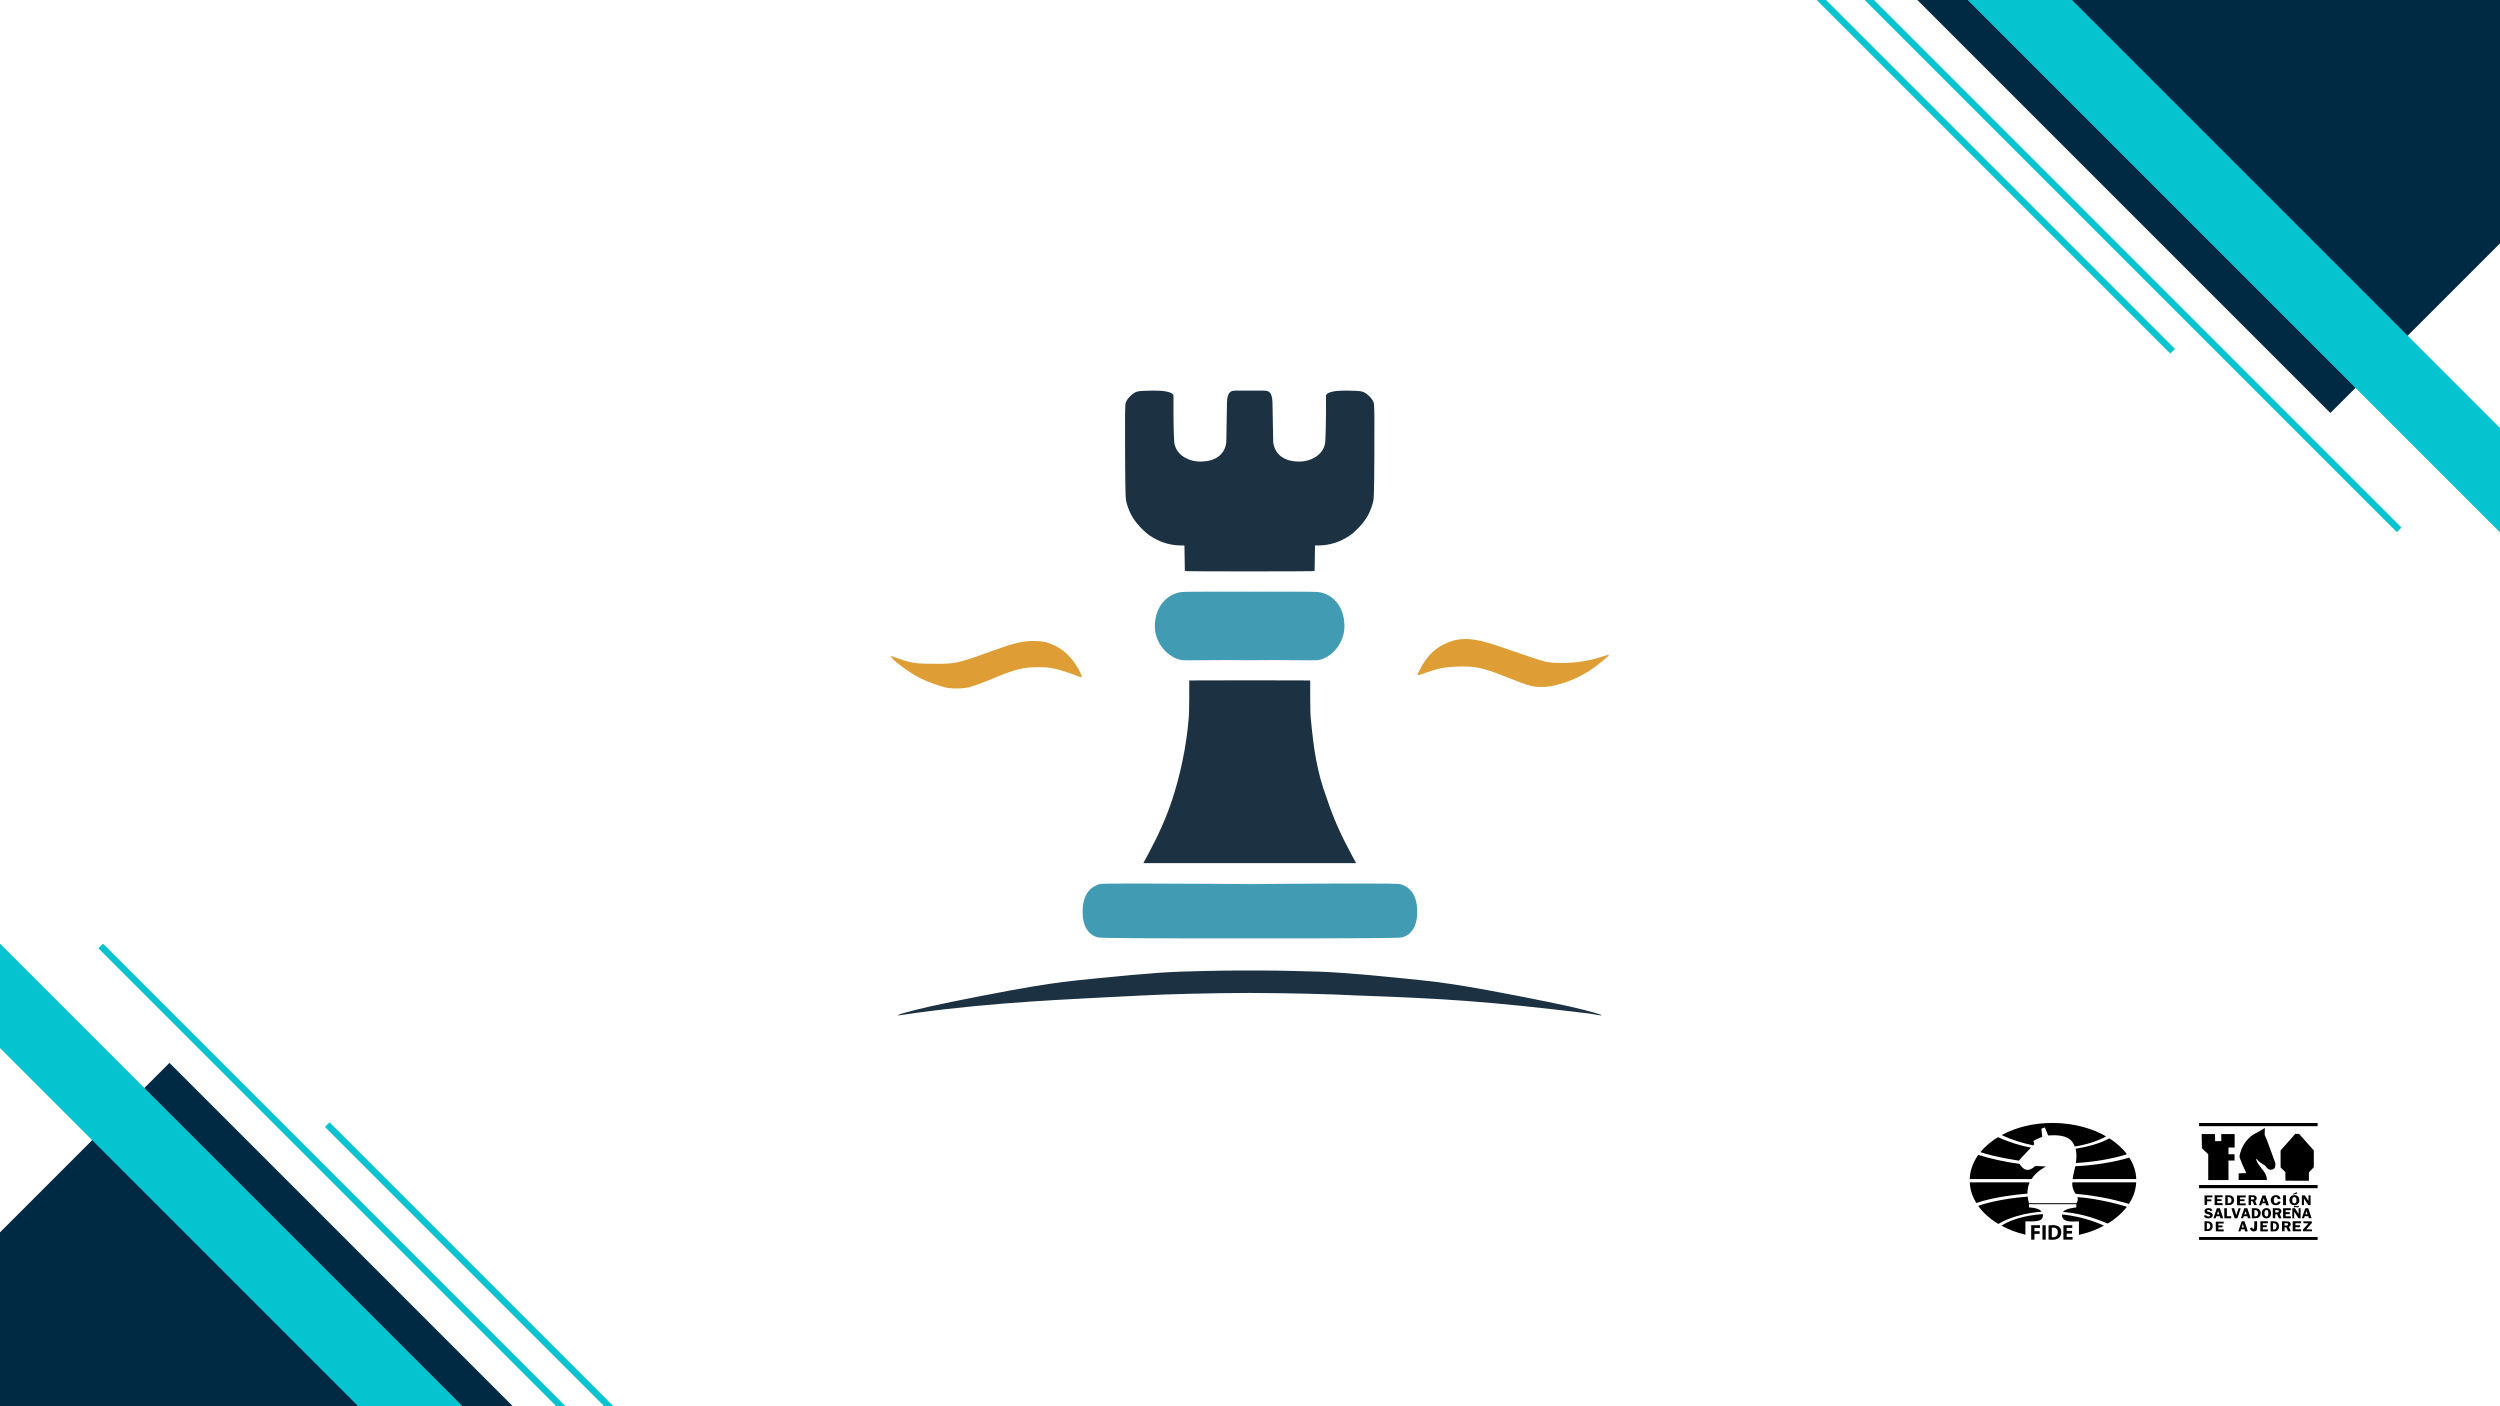 <svg width="1920" height="1080" version="1.1" viewBox="0 0 1920 1080" xmlns="http://www.w3.org/2000/svg">
 <g transform="rotate(135 26.078 534.39)" stroke-width="0">
  <rect x="151.83" y="-257.08" width="328.06" height="518.55" fill="#002a43" stop-color="#000000" style="paint-order:stroke markers fill"/>
  <g fill="#05c3cf">
   <rect x="97.186" y="-257.08" width="5.006" height="399.37" stop-color="#000000" style="paint-order:stroke markers fill"/>
   <rect x="123.2" y="-257.08" width="5.006" height="619.39" stop-color="#000000" style="paint-order:stroke markers fill"/>
   <rect x="179.12" y="-257.08" width="56.66" height="675.58" stop-color="#000000" style="paint-order:stroke markers fill"/>
  </g>
 </g>
 <g transform="rotate(-45 1038 -1687.8)" stroke-width="0">
  <rect x="151.83" y="-257.08" width="328.06" height="518.55" fill="#002a43" stop-color="#000000" style="paint-order:stroke markers fill"/>
  <g fill="#05c3cf">
   <rect x="97.186" y="-257.08" width="5.006" height="399.37" stop-color="#000000" style="paint-order:stroke markers fill"/>
   <rect x="123.2" y="-257.08" width="5.006" height="619.39" stop-color="#000000" style="paint-order:stroke markers fill"/>
   <rect x="179.12" y="-257.08" width="56.66" height="675.58" stop-color="#000000" style="paint-order:stroke markers fill"/>
  </g>
 </g>
 <g transform="matrix(.128 0 0 .128 1515.1 880.62)">
  <g clip-rule="evenodd" fill-rule="evenodd">
   <path d="m479.67-142.15c-110.42 0-214.12 23.212-306.38 72.54 54.045 26.924 126.83 48.901 188.82 61.943 2.414-2.374 4.535-4.625 6.528-7.16-1.221-5.657-3.847-14.573-4.659-19.331 12.733-8.717 52.753-24.874 52.753-24.874l-5.223-48.726 21.001-7.51 19.806 48.305c136.85-11.672 151.1 48.311 159.09 65.893 67.846-10.009 136.76-31.571 188.74-60.489-74.215-43.616-188.06-80.591-320.48-80.591z"/>
   <path d="m45.567 33.228c35.965 11.441 108.51 32.239 231.57 50.909 10.459-15.905 59.887-64.082 71.833-78.048-96.47-18.46-170.91-50.776-197.83-62.973-35.432 21.068-75.748 53.112-105.57 90.113zm573.08 65.017c144.3-7.848 261.72-37.347 306.35-52.922-27.093-37.116-70.089-73.165-105.14-94.951-25.061 13.714-92.919 45.356-203.42 62.181 10.554 26.691 2.217 85.693 2.217 85.693z"/>
   <path d="m-18.332 194.66h371.06c26.546-45.974 86.598-75.481 86.598-75.481s-39.854-2.374-63.293-3.482c-18.012 14.459-56.069 51.534-95.458-12.324-83.679-10.284-184.55-33.285-247.53-53.721-38.212 52.991-50.005 104.42-51.379 145.01zm999 0c-0.545-41.489-15.119-87.757-41.552-128.98-27.147 7.685-138.73 42.238-324.5 52.389-4.337 25.751-13.489 54.349-15.428 76.597 16.607-0.07 352.01-2e-3 381.48-2e-3z"/>
   <path d="m-18.205 214.21c15.75-0.189 359.3 0.084 359.3 0.084-7.961 15.384-14.67 49.414-13.071 67.373-194.42 17.05-279.67 48.13-306.92 56.465-19.989-32.728-36.862-72.672-39.305-123.92zm615.44 0.085c13.757-0.042 371.72-0.042 383.3 0-2.565 56.544-25.278 101.68-43.724 129.37-23.246-6.667-139.96-44.485-319.94-60.791-8.52-11.216-22.558-37.908-19.639-68.58z"/>
   <path d="m32.456 355.29c19.653-7.413 128.85-43.042 297.33-55.367 1.207 18.35 7.23 39.476 7.23 39.476s274.97-0.153 284.05-0.042c14.181-15.565 6.754-36.834 6.754-36.834 135.84 10.654 272.31 49.852 296.73 58.475-26.94 36.062-69.544 73.728-114.82 100.3-37.705-14.507-136.5-59.07-268.39-69.725 14.32-20.243 66.947-24.958 79.79-26.854l0.07-19.178-284.26-0.07 0.07 19.331s61.066 0.73 75.805 25.379c-164.03 13.716-249.1 67.019-259.19 73.6-46.788-27.618-91.454-65.8-121.17-108.49z"/>
   <path d="m786.68 474.39c-42.588 23.24-98.122 43.602-149.77 55.133v-80.695c-18.265 0.211-24.047 0.626-35.418 0.589-25.101-0.099-40.302-2.442-52.768-11.357-13.423-9.596-14.571-24.097-13-30.933 143.09 13.061 250.95 67.263 250.95 67.263z"/>
   <path d="m315.75 528.35c-53.751-12.578-103.82-32.102-143.61-54.025 42.956-29.276 130.17-62.054 248.05-69.492 1.32 4.464 2.541 24.381-12.676 34.261-20.579 13.34-91.764 9.099-91.764 9.099z"/>
  </g>
  <g transform="matrix(2.012 0 0 2.012 -21.804 -230.26)">
   <path d="m185 348.84h26.254v7.962h-16.506v9.818h15.421v7.897h-15.421v17.271h-9.748z"/>
   <path d="m228.32 348.84v42.948h-9.751v-42.948z"/>
   <path d="m236.73 349.41c3.565-0.572 8.22-0.893 13.125-0.893 8.158 0 13.446 1.464 17.591 4.591 4.458 3.312 7.263 8.601 7.263 16.182 0 8.223-2.993 13.893-7.138 17.402-4.524 3.758-11.408 5.54-19.816 5.54-5.038 0-8.604-0.317-11.025-0.635zm9.748 35.05c0.831 0.188 2.167 0.188 3.377 0.188 8.796 0.066 14.531-4.775 14.531-15.036 0.063-8.922-5.159-13.64-13.512-13.64-2.164 0-3.566 0.193-4.396 0.385z"/>
   <path d="m306.63 373.63h-15.806v10.198h17.653v7.961h-27.4v-42.948h26.508v7.962h-16.761v8.925h15.806z"/>
  </g>
 </g>
 <path d="m1688.9 951.13v-1.138h91.049v2.276h-91.049zm12.867-5.469c-0.035-0.035-0.063-1.721-0.063-3.746v-3.683h6.07v1.423h-4.078v1.518h3.225v1.423h-3.225v1.612h4.078v1.518h-2.972c-1.635 0-3-0.029-3.035-0.063zm17.293-0.01c0-0.039 0.565-1.788 1.257-3.887l1.257-3.816h2.219l1.053 3.248c0.579 1.787 1.136 3.502 1.238 3.812 0.101 0.31 0.184 0.598 0.184 0.64 0 0.042-0.447 0.076-0.993 0.076h-0.993l-0.492-1.612h-2.605l-0.525 1.612h-0.8c-0.44 0-0.8-0.032-0.801-0.071zm4.268-2.988c0-0.013-0.171-0.557-0.379-1.209-0.209-0.652-0.379-1.246-0.379-1.319 0-0.285-0.127 0.022-0.521 1.265l-0.409 1.288h0.844c0.464 0 0.844-0.011 0.844-0.024zm6.307 2.838c-0.261-0.127-0.632-0.396-0.825-0.597-0.324-0.339-0.835-1.306-0.835-1.581 0-0.105 1.497-0.71 1.545-0.624 0.011 0.019 0.126 0.248 0.257 0.509 0.269 0.536 0.59 0.714 1.018 0.563 0.469-0.165 0.497-0.346 0.498-3.194l1e-3 -2.632h2.181v3.059c0 2.779-0.018 3.093-0.178 3.438-0.405 0.872-1.016 1.208-2.285 1.256-0.801 0.03-0.954 0.01-1.375-0.196zm6.307-3.667v-3.889h5.785v1.518h-3.889v1.513l3.082 0.052v1.423l-3.082 0.052v1.702h3.889v1.518h-5.785zm7.872 0v-3.908l1.873 0.046c2.377 0.059 2.673 0.14 3.484 0.957 0.689 0.694 0.961 1.236 1.104 2.196 0.206 1.386-0.166 2.655-1.055 3.595-0.815 0.862-1.115 0.948-3.439 0.988l-1.968 0.034zm3.177 2.365c1.222-0.332 1.818-2.29 1.135-3.729-0.351-0.74-0.982-1.092-1.965-1.097h-0.451v4.932l0.451-9e-4c0.248 0 0.621-0.047 0.83-0.104zm5.571-2.385 0.025-3.817h2.418c2.771 0 3.047 0.055 3.655 0.727 0.451 0.499 0.614 0.905 0.611 1.522 0 0.812-0.439 1.525-1.154 1.889l-0.255 0.13 0.619 1.375c0.34 0.756 0.677 1.514 0.748 1.683l0.129 0.308h-2.147l-1.294-3.035h-1.387v3.035h-1.994zm4.375-0.818c0.301-0.283 0.397-0.699 0.245-1.066-0.185-0.446-0.517-0.558-1.651-0.558h-1.001v1.913l1.083-0.032c0.987-0.029 1.105-0.052 1.323-0.257zm3.853 0.794v-3.841h6.449v1.518h-4.37l0.016 0.757 0.016 0.757 3.437 0.052v1.423l-3.462 0.052v1.608h4.363v1.518h-6.449zm7.872 3.201 1e-3 -0.64 4.249-4.837-3.87-0.051v-1.516l6.402 0.05 0.056 1.296-0.703 0.775c-1.247 1.374-3.574 4.037-3.574 4.09 0 0.028 0.982 0.051 2.181 0.051h2.181v1.423h-6.924l1e-3 -0.64zm-75.591-3.296v-3.746l1.446 9e-4c2.604 1e-3 3.379 0.273 4.194 1.469 0.485 0.712 0.652 1.415 0.598 2.528-0.038 0.794-0.087 1.014-0.34 1.528-0.511 1.037-1.315 1.679-2.336 1.865-0.309 0.056-1.238 0.102-2.063 0.102h-1.5zm3.259 2.193c1.058-0.442 1.51-2.299 0.868-3.566-0.349-0.689-0.701-0.896-1.59-0.937l-0.735-0.034v4.667h0.572c0.315 0 0.713-0.059 0.884-0.131zm-1.263-8.229c-1.074-0.178-1.944-0.776-2.303-1.583-0.101-0.226-0.167-0.427-0.148-0.446 0.019-0.019 0.417-0.12 0.885-0.225 0.559-0.125 0.862-0.156 0.885-0.09 0.078 0.223 0.599 0.729 0.863 0.839 0.172 0.071 0.565 0.103 1.007 0.08 0.652-0.033 0.747-0.063 0.951-0.3 0.553-0.643 0.205-0.961-1.51-1.379-2.027-0.494-2.623-1.014-2.622-2.289 9e-4 -0.756 0.211-1.258 0.712-1.698 0.649-0.57 1.101-0.716 2.225-0.718 1.246-3e-3 1.844 0.184 2.475 0.774 0.39 0.364 0.75 0.931 0.644 1.012-0.02 0.015-0.37 0.123-0.778 0.238l-0.742 0.211-0.367-0.378c-0.238-0.245-0.488-0.401-0.71-0.443-0.494-0.093-1.163 4e-3 -1.378 0.2-0.188 0.17-0.244 0.564-0.11 0.775 0.118 0.186 0.664 0.375 1.726 0.597 1.894 0.395 2.806 1.321 2.607 2.647-0.247 1.65-2.038 2.554-4.311 2.177zm44.766 0.01c-1.712-0.359-2.755-1.86-2.755-3.965 0-2.239 1.308-3.766 3.328-3.884 1.19-0.07 2.211 0.325 2.811 1.087 1.215 1.544 1.293 3.852 0.186 5.507-0.332 0.496-1.023 1.009-1.565 1.161-0.524 0.147-1.528 0.194-2.004 0.094zm1.655-1.704c0.407-0.382 0.617-1.121 0.617-2.174 0-1.706-0.455-2.473-1.466-2.473-0.867 0-1.31 0.542-1.467 1.797-0.167 1.332 0.158 2.564 0.779 2.954 0.418 0.263 1.203 0.21 1.537-0.104zm-41.529 1.64c-0.026-0.026 0.252-0.908 0.617-1.958 0.366-1.051 0.921-2.658 1.233-3.57s0.614-1.778 0.669-1.923l0.101-0.264 2.28 0.053 1.266 3.786c0.696 2.082 1.266 3.819 1.266 3.859 0 0.04-0.459 0.065-1.02 0.055l-1.02-0.018-0.51-1.518h-2.703l-0.255 0.759-0.255 0.759-0.811 0.014c-0.446 0.01-0.833-0.01-0.859-0.034zm4.371-3.087c-0.023-0.065-0.208-0.641-0.411-1.279s-0.391-1.161-0.418-1.162c-0.048-2e-3 -0.851 2.35-0.851 2.492 0 0.037 0.388 0.067 0.862 0.067 0.649 0 0.851-0.029 0.819-0.119zm3.977 3.088c-0.034-0.034-0.061-1.783-0.061-3.886v-3.825h1.992v6.165h3.32v1.6h-2.594c-1.427 0-2.622-0.024-2.656-0.057zm7.242-2.035c-0.378-1.166-0.938-2.889-1.245-3.828-0.306-0.939-0.557-1.739-0.557-1.778 0-0.039 0.466-0.071 1.037-0.071 0.906 0 1.043 0.021 1.084 0.166 0.148 0.524 1.504 5.027 1.55 5.145 0.03 0.078 0.307-0.647 0.616-1.612 0.309-0.965 0.699-2.181 0.867-2.703l0.305-0.948 0.839-0.028c0.773-0.025 0.834-0.014 0.773 0.142-0.086 0.222-1.788 5.406-2.157 6.572-0.157 0.496-0.302 0.918-0.322 0.94-0.02 0.021-0.501 0.058-1.069 0.081l-1.032 0.043zm5.501 1.949c0-0.057 0.153-0.548 0.342-1.091s0.661-1.905 1.051-3.026c0.39-1.121 0.82-2.37 0.956-2.774l0.247-0.735 2.289 4e-5 0.352 1.067c0.193 0.587 0.762 2.283 1.263 3.77 0.501 1.487 0.919 2.739 0.929 2.784 0.01 0.044-0.451 0.087-1.023 0.095l-1.04 0.014-0.48-1.562h-2.682l-0.525 1.508-0.483 0.054c-0.65 0.072-1.194 0.027-1.194-0.1zm4.362-2.958c0-0.205-0.827-2.511-0.873-2.434-0.03 0.049-0.205 0.559-0.39 1.133-0.185 0.574-0.365 1.118-0.4 1.209-0.058 0.151 0.016 0.166 0.799 0.166 0.475 0 0.864-0.033 0.864-0.074zm4.149 3.045c-0.155-0.042-0.166-0.308-0.166-3.879v-3.834l1.541 2e-3c2.457 3e-3 3.206 0.178 4.09 0.956 1.777 1.564 1.562 4.821-0.406 6.134-0.316 0.211-0.8 0.435-1.075 0.498-0.494 0.112-3.664 0.211-3.985 0.124zm3.535-1.667c1.101-0.557 1.474-2.445 0.727-3.681-0.388-0.642-0.804-0.862-1.736-0.922l-0.701-0.045v4.862h0.644c0.479 0 0.752-0.055 1.066-0.213zm12.405 1.683c-0.017-0.017-0.02-1.767-0.01-3.889l0.026-3.857 2.393 0.034c2.274 0.033 2.418 0.045 2.895 0.259 1.188 0.532 1.683 1.87 1.109 3.001-0.131 0.258-0.376 0.567-0.545 0.687-0.169 0.12-0.377 0.269-0.462 0.332-0.139 0.102-0.078 0.282 0.583 1.726 0.406 0.887 0.72 1.641 0.699 1.676-0.021 0.035-0.487 0.064-1.035 0.064h-0.997l-0.177-0.348c-0.097-0.192-0.381-0.839-0.629-1.439-0.249-0.6-0.495-1.146-0.547-1.213-0.065-0.084-0.293-0.114-0.72-0.095l-0.625 0.028-0.095 3.035-0.917 0.015c-0.504 0.01-0.931 1e-3 -0.949-0.016zm4.323-4.686c0.33-0.311 0.406-0.769 0.189-1.137-0.229-0.388-0.558-0.484-1.664-0.484h-0.934v1.913l1.083-0.032c0.991-0.029 1.104-0.051 1.326-0.26zm3.611 4.636c-0.025-0.041-0.042-1.786-0.038-3.877l0.01-3.803h5.96v1.518h-3.983v1.518h3.13v1.518h-3.13v1.707h3.983v1.519l-2.942-0.012c-1.618-0.01-2.962-0.046-2.988-0.086zm7.067-3.792v-3.889h2.062l0.879 1.446c0.484 0.795 1.097 1.809 1.364 2.252l0.485 0.805 0.025-2.252 0.025-2.252h1.514v7.738l-1.66-0.01-0.948-1.527c-0.522-0.84-1.226-1.981-1.565-2.536-0.339-0.555-0.648-1.009-0.688-1.01-0.039-9.5e-4 -0.071 1.151-0.071 2.559v2.561h-1.423zm7.303 3.79c0-0.034 0.208-0.655 0.462-1.38 0.254-0.725 0.668-1.916 0.919-2.647 0.251-0.73 0.634-1.84 0.851-2.466l0.394-1.138 2.289-0.053 0.402 1.212c0.221 0.667 0.801 2.381 1.289 3.811 0.488 1.429 0.887 2.631 0.887 2.671 0 0.04-0.471 0.077-1.046 0.082-0.766 0.01-1.056-0.022-1.085-0.11-0.022-0.066-0.129-0.429-0.239-0.808l-0.199-0.688h-2.72l-0.22 0.719c-0.128 0.417-0.291 0.756-0.388 0.808-0.183 0.098-1.596 0.086-1.596-0.013zm4.363-3.04c0-0.057-0.177-0.665-0.394-1.351l-0.394-1.248-0.412 1.23c-0.227 0.677-0.412 1.285-0.412 1.351 0 0.089 0.215 0.121 0.806 0.121 0.522 0 0.806-0.037 0.806-0.104zm-10.528-5.515c0-0.17 0.084-0.445 0.185-0.611 0.271-0.445 0.649-0.484 1.7-0.175 0.671 0.198 0.898 0.23 1.05 0.148 0.107-0.057 0.194-0.166 0.194-0.243 0-0.099 0.109-0.139 0.379-0.139 0.36 0 0.379 0.015 0.379 0.289 0 0.358-0.226 0.811-0.469 0.941-0.275 0.147-0.745 0.116-1.413-0.093-0.789-0.247-1.156-0.247-1.221 1e-3 -0.039 0.149-0.129 0.19-0.418 0.19-0.352 0-0.368-0.013-0.368-0.308zm-43.563-1.366c-0.035-0.035-0.064-1.743-0.064-3.795v-3.73h6.742l-0.056 1.47-4.41 0.051v1.419h3.509v1.423h-3.509v1.707h4.465l-0.056 1.47-3.279 0.025c-1.803 0.014-3.308-4e-3 -3.343-0.04zm16.872-0.02c-0.021-0.035 0.142-0.553 0.363-1.152 0.221-0.599 0.823-2.274 1.339-3.721l0.938-2.632h2.313l0.112 0.308c0.104 0.286 0.338 0.953 1.887 5.38 0.319 0.911 0.58 1.712 0.58 1.778 0 0.091-0.25 0.121-0.993 0.121-1.137 0-1.101 0.027-1.416-1.067l-0.157-0.545h-2.724l-0.543 1.565-0.83 0.014c-0.457 8e-3 -0.848-0.014-0.869-0.049zm4.402-2.977c0-0.214-0.777-2.455-0.832-2.4-0.105 0.105-0.855 2.412-0.802 2.465 0.03 0.03 0.409 0.054 0.844 0.054 0.569 0 0.79-0.033 0.79-0.118zm7.303 2.839c-1.082-0.313-1.927-1.008-2.329-1.917-0.911-2.061-0.138-4.474 1.705-5.318 1.207-0.553 3.074-0.461 4.136 0.203 0.568 0.355 1.119 1.228 1.26 1.998 0.054 0.295 0.052 0.296-0.439 0.355-0.271 0.033-0.756 0.06-1.077 0.06l-0.584 9.5e-4 -0.066-0.392c-0.197-1.169-1.757-1.583-2.511-0.668-0.371 0.45-0.506 1.111-0.459 2.254 0.059 1.427 0.402 1.964 1.336 2.091 0.674 0.091 1.241-0.155 1.542-0.669 0.13-0.222 0.236-0.48 0.236-0.575 0-0.156 0.066-0.166 0.726-0.11 0.399 0.034 0.872 0.061 1.051 0.061 0.317 0 0.324 8e-3 0.26 0.308-0.19 0.901-1 1.812-1.928 2.167-0.667 0.256-2.214 0.337-2.859 0.151zm14.369-2e-3c-0.736-0.191-1.193-0.445-1.689-0.939-0.84-0.836-1.249-2.231-1.03-3.511 0.246-1.438 1.024-2.444 2.259-2.92 0.744-0.287 2.233-0.312 2.931-0.049 1.038 0.392 1.732 1.097 2.148 2.187 0.304 0.795 0.298 2.217-0.012 3.014-0.402 1.033-1.201 1.829-2.122 2.112-0.669 0.206-1.897 0.258-2.485 0.106zm1.869-1.543c0.582-0.301 0.931-1.627 0.75-2.846-0.16-1.074-0.511-1.589-1.187-1.742-0.702-0.158-1.392 0.166-1.709 0.804-0.331 0.667-0.341 2.536-0.017 3.159 0.41 0.788 1.332 1.055 2.163 0.626zm-62.046-2.195 1e-4 -3.77 6.117 0.023 0.028 0.724 0.028 0.724h-4.181v1.518h3.32v1.423h-3.32v1.609l4.126 0.051 0.056 1.47h-6.173zm8.179 0 0.025-3.77 1.761 0.014c2.522 0.02 3.156 0.215 4.096 1.261 0.634 0.706 0.86 1.355 0.86 2.471 0 1.084-0.222 1.752-0.829 2.498-0.459 0.564-1.326 1.053-2.132 1.201-0.281 0.052-1.252 0.094-2.159 0.094h-1.648zm3.347 2.242c0.52-0.131 0.856-0.455 1.165-1.122 0.325-0.703 0.335-1.661 0.025-2.304-0.409-0.85-1.038-1.209-2.117-1.21l-0.545-9.5e-4v4.742h0.527c0.29 0 0.716-0.048 0.946-0.106zm14.556-2.212c0-3.661 0-3.741 0.19-3.8 0.282-0.089 4.128 0.029 4.54 0.139 0.472 0.127 1.134 0.708 1.351 1.183 0.226 0.498 0.227 1.313 0 1.808-0.154 0.34-0.567 0.776-0.986 1.042-0.129 0.082-0.056 0.306 0.554 1.689 0.387 0.877 0.704 1.615 0.704 1.639 0 0.025-0.459 0.033-1.02 0.018l-1.02-0.027-0.545-1.328c-0.3-0.73-0.582-1.392-0.627-1.47-0.059-0.103-0.248-0.142-0.688-0.142h-0.606l-0.026 1.494-0.026 1.494h-1.797zm4.061-0.847c0.341-0.341 0.36-0.993 0.039-1.315-0.194-0.194-0.323-0.219-1.257-0.248l-1.041-0.032v1.938l1.002-0.045c0.932-0.041 1.02-0.062 1.257-0.299zm22.423 0.817 0.025-3.77h2.181l0.05 7.54h-2.281zm14.412 8e-5 0.029-3.77 0.332 0.014c0.183 7e-3 0.68 0.018 1.105 0.024l0.773 0.01 2.817 4.303 0.095-4.322 0.664-1e-3c0.365-9.5e-4 0.717 3e-3 0.782 9e-3 0.093 8e-3 0.119 0.829 0.119 3.757v3.746h-1.775l-0.324-0.498c-0.178-0.274-0.921-1.413-1.65-2.532l-1.325-2.034-0.025 2.532-0.025 2.532h-1.619zm-74.755 0.034v-3.662h6.07v1.423h-4.078v1.612h3.225v1.423h-3.225v2.75h-0.846c-0.465 0-0.913 0.026-0.996 0.058-0.135 0.052-0.15-0.304-0.15-3.604zm68.207-4.567c-0.06-0.133-0.11-0.294-0.11-0.358 0-0.094 2.546-1.202 2.761-1.202 0.083 7e-5 0.399 0.855 0.338 0.916-0.035 0.035-2.736 0.868-2.871 0.885 0 9.5e-4 -0.058-0.108-0.119-0.24zm-72.38-5.923v-1.233h91.049v2.466h-91.049zm66.335-4.545c-0.022-0.022-0.04-1.494-0.04-3.271v-3.232l-3.696-3.701v-13.049l1.213-1.348c0.667-0.741 1.684-1.881 2.261-2.533 0.576-0.652 2.572-2.903 4.435-5.003l3.387-3.817h1.462c1.328 0 1.474 0.017 1.588 0.18 0.069 0.099 0.659 0.773 1.31 1.497s2.805 3.149 4.788 5.388c1.982 2.239 3.934 4.435 4.337 4.881l0.733 0.811v12.899l-3.78 3.889v6.449h-8.97c-4.934 0-8.988-0.018-9.01-0.04zm-59.317-20.275-4.851-4.658-0.176-10.83h10.243l0.071 5.424c0.039 0.016 1.133 0.016 2.43-9.5e-4l2.359-0.03-0.076-5.394h10.297v10.338l-4.742-1e-5v5.151h4.67v4.83l-4.67-2e-5 1e-4 14.963h-15.554zm23.353 17.209 0.025-2.584 2.873-0.059c1.58-0.033 2.894-0.081 2.92-0.106 0.076-0.076-0.293-0.935-1.041-2.423-0.877-1.746-2.635-5.875-3.628-8.526-0.587-1.568-0.584-2.119 0.024-4.297 0.627-2.248 1.528-4.459 2.526-6.204 1.194-2.088 2.226-3.442 3.913-5.135 2.016-2.023 4.336-3.623 6.569-4.53 0.322-0.131 1.452-0.783 2.51-1.448 1.058-0.665 2.261-1.418 2.673-1.672l0.749-0.462-0.112 5.44 0.367 0.729c0.433 0.861 1.165 2.611 1.649 3.94 1.131 3.109 3.091 8.47 3.57 9.769 0.308 0.835 0.778 2.115 1.044 2.845s0.692 1.861 0.947 2.513c0.588 1.505 0.659 1.826 0.662 2.994 0 1.018-0.135 1.653-0.526 2.425-0.417 0.824-1.509 1.393-2.842 1.48-0.657 0.043-0.84 0.018-1.329-0.179-1-0.404-1.826-1.141-2.87-2.564-0.462-0.629-0.85-0.914-2.26-1.656-1.482-0.78-2.277-1.395-3.804-2.946-1.508-1.531-1.493-1.532-1.003 0.02 0.367 1.161 1.114 2.526 1.992 3.64 1.196 1.519 3.83 5.009 4.266 5.654 1.032 1.526 1.818 3.879 1.83 5.477v0.451h-21.721zm-30.372-40v-1.233h91.049v2.466h-91.049z" stroke-width=".095"/>
 <g transform="matrix(.568 0 0 .568 619.11 244.27)">
  <path d="m188.5 499.47c-7.889-1.747-21.869-6.734-31.998-11.413-12.549-5.798-35.446-21.902-40.779-28.682-2.52-3.203-3.05-3.278 10.311 1.454 16.042 5.681 23.156 6.671 47.966 6.671 28.612 0 30.505-0.421 76.5-17.01 30.505-11.002 41.753-13.788 56-13.868 13.07-0.074 19.187 1.244 30.274 6.52 13.52 6.435 25.665 19.391 33.819 36.08 1.538 3.147 2.507 6.011 2.153 6.365s-3.929-0.706-7.945-2.356c-9.981-4.098-25.951-8.903-33.802-10.168-9.319-1.503-27.359-1.305-37.119 0.407-9.457 1.659-20.699 5.306-35.381 11.48-16.65 7.001-30.618 12.207-38 14.162-8.279 2.193-22.975 2.357-32 0.358zm790.5-2.456c-8.251-2.292-13.903-4.34-32.5-11.78-31.564-12.628-41.815-14.787-66.346-13.973-16.479 0.547-25.071 2.232-42.154 8.268-13.226 4.673-12.737 4.884-8.443-3.647 8.554-16.999 18.819-27.896 32.758-34.774 20.861-10.295 39.257-9.552 75.685 3.057 61.284 21.212 60.355 20.931 72.14 21.803 21.691 1.605 46.605-1.46 65.989-8.119 4.934-1.695 9.196-2.857 9.47-2.582 0.811 0.811-14.383 13.463-23.9 19.9-16.325 11.043-33.267 18.107-53.515 22.314-9.518 1.978-21.05 1.793-29.185-0.466z" fill="#df9d36"/>
  <path d="m566.8 369.91c-30.717-0.019-55.889 0.148-59.033 0.535-18.959 2.337-36.264 18.824-36.264 46.393 0 22.422 17.549 42.591 36.539 45.683 5.383 0.822 48.606-0.602 92.012 0.129 43.406-0.73 86.627 0.693 92.011-0.129 18.991-3.092 35.788-23.402 35.788-45.824 0-27.569-16.554-43.915-35.512-46.252-3.144-0.388-28.316-0.555-59.033-0.535-10.655 7e-3 -21.952 0.037-33.254 0.088-11.302-0.05-22.599-0.081-33.254-0.088zm-120.66 394.63c-27.314 0-47.697 0.238-49.199 0.812-20.411 5.894-23.161 25.082-23.113 38-0.048 15.464 5.383 29.968 20.719 34.084 4.121 0.983 52.402 1.367 205.46 1.367h0.09c153.06 0 201.34-0.384 205.46-1.367 15.336-4.117 20.767-18.62 20.719-34.084 0.048-12.918-2.703-32.106-23.113-38-1.503-0.575-21.885-0.789-49.199-0.812-60.091-0.052-153.74 0.822-153.74 0.822h-0.355s-93.645-0.822-153.74-0.822z" fill="#419bb3"/>
  <path d="m468.48 98.088c-8.284-0.003-16.697 0.421-20.223 1.17-5.973 1.27-14.662 9.621-16.246 15.617-0.836 3.166-1.049 21.683-0.766 67 0.382 61.135 0.445 62.799 2.602 69.963 3.968 13.184 9.542 22.847 21.59 34.551 6.53 6.344 10.858 9.366 19.711 13.762 10.575 5.251 23.043 7.4 31.738 7.367l4.613-0.018 0.273 16.693 0.271 17.693 4.229 0.338c2.311 0.184 37.583 0.321 83.244 0.307 0.191 6e-5 0.343-6e-5 0.533 0 45.661 0.014 80.933-0.122 83.244-0.307l4.229-0.338 0.271-17.693 0.273-16.693 4.613 0.018c8.695 0.033 21.164-2.117 31.738-7.367 8.853-4.396 13.181-7.418 19.711-13.762 12.048-11.704 17.621-21.367 21.59-34.551 2.156-7.164 2.219-8.828 2.602-69.963 0.283-45.317 0.071-63.834-0.766-67-1.584-5.996-10.273-14.348-16.246-15.617-3.525-0.749-11.939-1.173-20.223-1.17-4.97 0.002-9.894 0.156-13.686 0.486-5.37 0.644-14.447 2.103-14.506 6.691-0.032 2.539 0.4 42.534-1.1 63.025-2 15.909-18.194 25.738-35.029 25.738-21.121 0-32.702-9.829-35.227-25.738l-0.978-53.645c-0.307-16.85-6.996-16.521-12.693-16.521-15.904 0-20.477-0.017-36.037 0-5.516 0.009-12.54-0.521-12.83 16.518l-0.914 53.649c-2.121 15.953-14.168 25.738-35.289 25.738-16.835 0-33.029-9.83-35.029-25.738-1.5-20.491-1.1-60.795-1.1-63.025-8e-5 -4.589-9.135-6.048-14.506-6.691-3.791-0.331-8.715-0.485-13.686-0.486zm131.04 391.71v2e-3c-0.9 3e-3 -1.179 5e-3 -2.518 8e-3l-79 0.187v23.951c0 13.173-0.408 26.11-0.906 28.75-2.902 37.26-11.836 77.06-21.975 107.98-8.287 24.962-17.826 46.649-32.574 74.066l-6.59 12.25h287.66l-6.59-12.25c-14.749-27.417-24.287-49.104-32.574-74.066-14.418-38.263-18.356-70.593-21.975-107.98-0.498-2.64-0.906-15.577-0.906-28.75v-23.951l-79-0.188c-1.338-3e-3 -1.618-5e-3 -2.518-8e-3v-2e-3c-0.139 3.5e-4 -0.151-3.2e-4 -0.266 0-0.116-3.2e-4 -0.127 3.6e-4 -0.268 0zm-9.416 392.38c-18.012-2e-3 -34.173 0.193-49.729 0.629-50.636 0.883-75.73 2.836-145.3 9.75-45.12 4.484-53.864 5.597-90.045 11.463-28.971 4.697-110.84 20.635-138.26 26.916-27.968 6.407-46.877 11.799-41.945 11.963 15.387-1.954 13.002-1.921 23.891-3.404 108.56-14.862 206.47-18.352 304.36-23.487 39.147-2.068 94.955-3.284 146.72-3.481 51.761 0.196 107.57 1.413 146.71 3.481 114.3 4.102 171.65 7.358 312.72 24.418 5.657 0.973 14.405 2.51 15.535 2.473 4.932-0.164-13.977-5.556-41.945-11.963-27.422-6.281-109.29-22.219-138.26-26.916-36.181-5.866-44.925-6.979-90.045-11.463-69.573-6.914-94.669-8.867-145.3-9.75-15.556-0.435-31.718-0.631-49.73-0.629-3.138 2.8e-4 -6.427 0.014-9.682 0.025-3.256-0.011-6.545-0.025-9.684-0.025z" fill="#1c3141"/>
 </g>
</svg>
